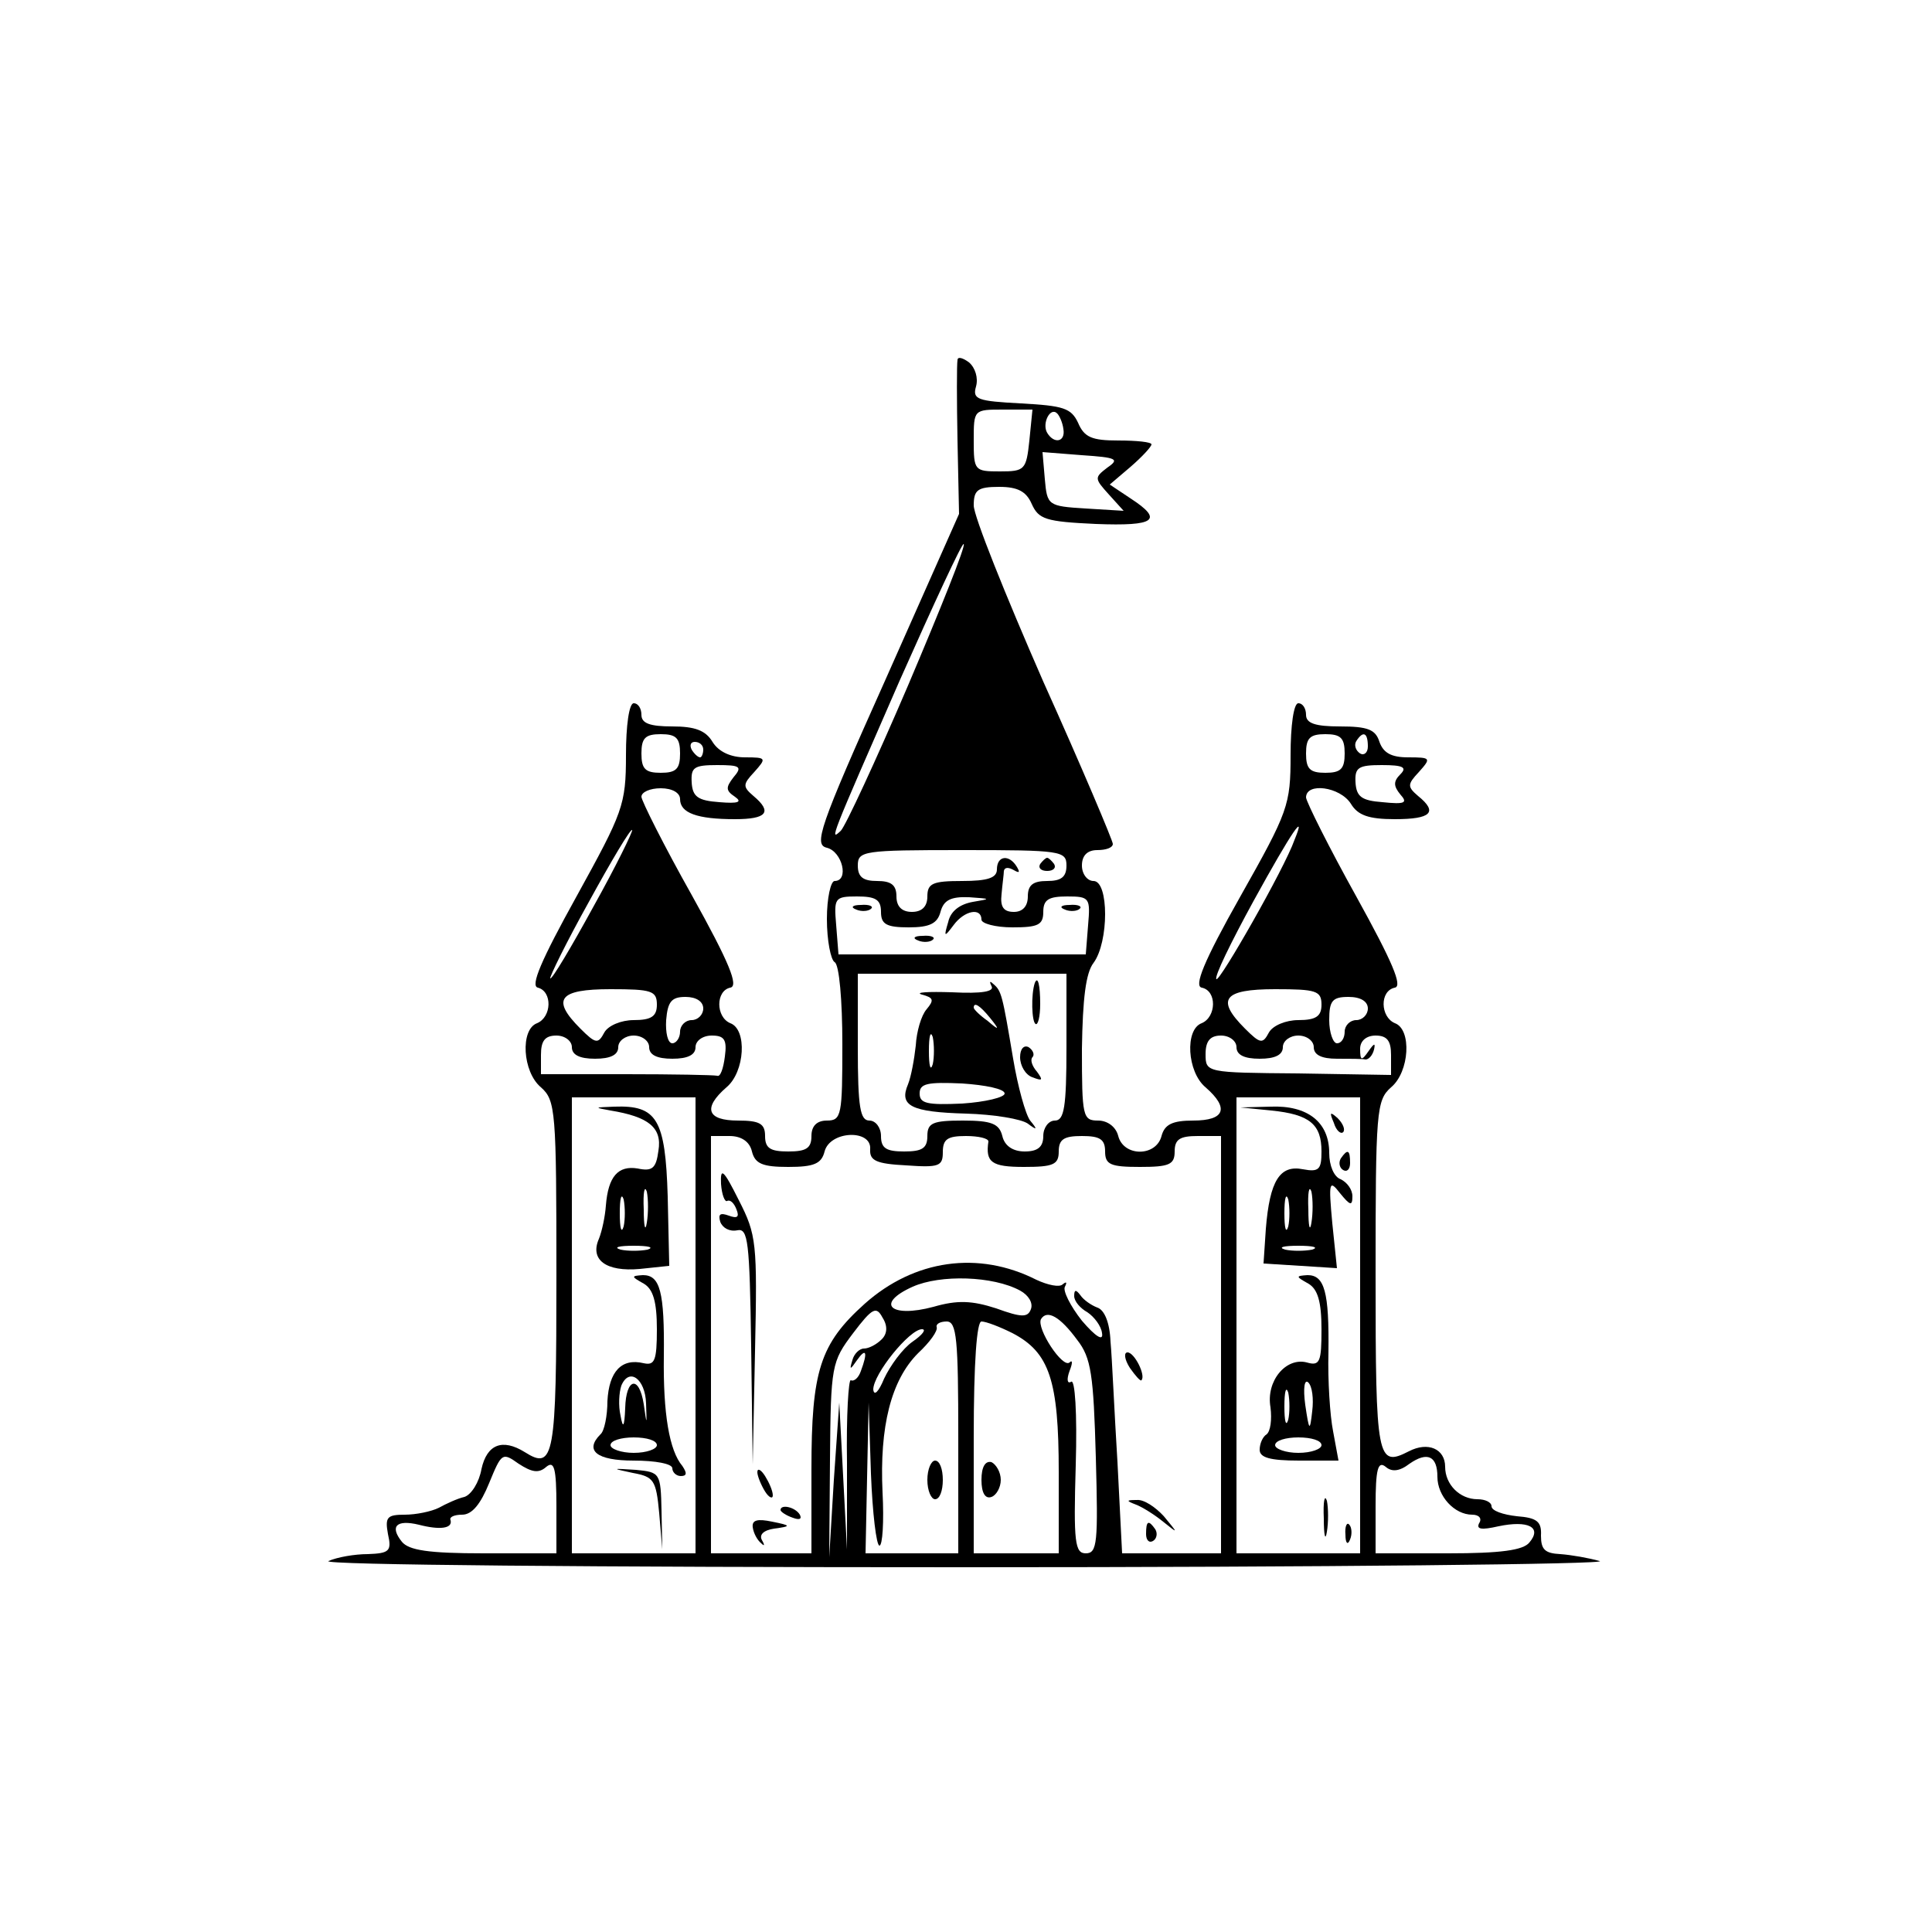 <?xml version="1.0" standalone="no"?>
<!DOCTYPE svg PUBLIC "-//W3C//DTD SVG 20010904//EN"
 "http://www.w3.org/TR/2001/REC-SVG-20010904/DTD/svg10.dtd">
<svg version="1.0" xmlns="http://www.w3.org/2000/svg"
 width="250pt" height="250pt" viewBox="0 0 250 250"
 preserveAspectRatio="xMidYMid meet">

<g transform="translate(0,250) scale(0.1,-0.1)"
fill="#000000" stroke="none">
<path d="M1239 2034 c-1 -5 -1 -52 0 -104 l2 -95 -95 -214 c-87 -194 -93 -214
-76 -218 20 -5 29 -43 10 -43 -5 0 -10 -22 -10 -49 0 -28 5 -53 10 -56 6 -3
10 -50 10 -106 0 -92 -1 -99 -20 -99 -13 0 -20 -7 -20 -20 0 -16 -7 -20 -30
-20 -23 0 -30 4 -30 20 0 16 -7 20 -35 20 -40 0 -46 16 -15 43 24 20 27 75 5
83 -19 8 -19 42 0 46 11 2 -1 32 -50 120 -36 64 -65 122 -65 127 0 6 11 11 25
11 15 0 25 -6 25 -14 0 -18 22 -26 71 -26 41 0 49 9 24 30 -14 12 -14 15 1 31
16 18 16 19 -12 19 -18 0 -34 7 -42 20 -9 15 -23 20 -52 20 -29 0 -40 4 -40
15 0 8 -4 15 -10 15 -6 0 -10 -29 -10 -67 0 -65 -4 -74 -64 -183 -46 -83 -60
-116 -50 -118 19 -5 18 -38 -1 -46 -22 -8 -19 -63 5 -83 19 -17 20 -30 20
-244 0 -235 -3 -252 -41 -228 -29 18 -49 10 -56 -22 -3 -17 -13 -33 -22 -36
-9 -2 -24 -9 -33 -14 -10 -5 -30 -9 -44 -9 -23 0 -26 -3 -22 -25 5 -22 2 -25
-26 -26 -17 0 -40 -4 -51 -9 -11 -5 345 -8 825 -8 465 0 834 4 820 8 -14 4
-37 8 -51 9 -20 1 -25 6 -25 24 1 18 -5 23 -31 25 -18 2 -33 7 -33 13 0 5 -8
9 -18 9 -23 0 -42 19 -42 42 0 23 -22 33 -47 20 -41 -21 -43 -11 -43 227 0
214 1 227 20 244 24 20 27 75 5 83 -19 8 -20 42 0 46 10 2 -3 33 -50 118 -35
63 -64 121 -65 128 0 20 44 14 58 -8 9 -15 23 -20 57 -20 47 0 56 9 30 30 -14
12 -14 15 1 31 16 18 16 19 -14 19 -22 0 -32 6 -37 20 -5 16 -15 20 -51 20
-32 0 -44 4 -44 15 0 8 -4 15 -10 15 -6 0 -10 -29 -10 -67 0 -65 -3 -73 -65
-183 -48 -85 -60 -116 -50 -118 20 -4 19 -38 0 -46 -22 -8 -19 -63 5 -83 31
-27 25 -43 -16 -43 -27 0 -37 -5 -41 -20 -7 -27 -49 -27 -56 0 -3 12 -14 20
-26 20 -20 0 -21 5 -21 93 1 65 5 98 15 111 20 27 20 106 0 106 -8 0 -15 9
-15 20 0 13 7 20 20 20 11 0 20 3 20 8 0 4 -40 99 -90 210 -49 112 -90 214
-90 228 0 20 5 24 33 24 24 0 35 -6 42 -22 9 -20 18 -23 83 -26 77 -3 88 5 45
33 l-27 18 27 23 c15 13 27 26 27 29 0 3 -19 5 -43 5 -34 0 -44 4 -52 23 -9
19 -19 22 -74 25 -56 3 -63 5 -58 22 3 11 -1 24 -9 31 -8 6 -15 8 -15 3z m93
-104 c-4 -38 -6 -40 -38 -40 -33 0 -34 1 -34 40 0 40 0 40 38 40 l38 0 -4 -40z
m44 15 c3 -17 -12 -20 -21 -5 -7 12 4 34 13 25 3 -3 7 -12 8 -20z m57 -50
c-17 -13 -17 -14 2 -35 l19 -21 -49 3 c-49 3 -50 4 -53 38 l-3 35 51 -4 c45
-3 49 -5 33 -16z m-258 -282 c-42 -98 -81 -182 -87 -188 -15 -14 -14 -12 76
194 44 99 81 179 83 177 3 -2 -30 -84 -72 -183z m-295 -88 c0 -20 -5 -25 -25
-25 -20 0 -25 5 -25 25 0 20 5 25 25 25 20 0 25 -5 25 -25z m860 0 c0 -20 -5
-25 -25 -25 -20 0 -25 5 -25 25 0 20 5 25 25 25 20 0 25 -5 25 -25z m30 9 c0
-8 -5 -12 -10 -9 -6 4 -8 11 -5 16 9 14 15 11 15 -7z m-860 -4 c0 -5 -2 -10
-4 -10 -3 0 -8 5 -11 10 -3 6 -1 10 4 10 6 0 11 -4 11 -10z m39 -36 c-10 -13
-10 -17 2 -25 10 -7 4 -9 -20 -7 -28 2 -35 7 -36 26 -1 19 3 22 33 22 30 0 33
-2 21 -16z m863 4 c-9 -9 -9 -15 0 -26 10 -11 6 -13 -23 -10 -27 2 -34 7 -35
26 -1 19 4 22 34 22 28 0 33 -3 24 -12z m-1044 -171 c-29 -53 -54 -95 -56 -93
-1 2 21 47 50 99 29 53 54 95 56 93 1 -2 -21 -47 -50 -99z m907 86 c-13 -37
-97 -184 -101 -180 -3 3 19 48 48 101 50 91 69 118 53 79z m-295 -33 c0 -15
-7 -20 -25 -20 -18 0 -25 -5 -25 -20 0 -13 -7 -20 -18 -20 -13 0 -18 6 -16 23
1 12 3 26 3 30 1 5 6 5 13 1 7 -4 8 -3 4 4 -10 17 -26 15 -26 -3 0 -11 -12
-15 -45 -15 -38 0 -45 -3 -45 -20 0 -13 -7 -20 -20 -20 -13 0 -20 7 -20 20 0
15 -7 20 -25 20 -18 0 -25 5 -25 20 0 19 7 20 135 20 128 0 135 -1 135 -20z
m-240 -60 c0 -16 7 -20 36 -20 27 0 37 5 41 20 4 15 13 20 37 19 28 -2 29 -2
5 -6 -17 -3 -29 -12 -32 -26 -6 -20 -5 -20 7 -4 14 19 36 23 36 7 0 -5 18 -10
40 -10 33 0 40 3 40 20 0 16 7 20 31 20 29 0 30 -2 27 -37 l-3 -38 -160 0
-160 0 -3 38 c-3 35 -2 37 27 37 24 0 31 -4 31 -20z m240 -175 c0 -78 -3 -95
-15 -95 -8 0 -15 -9 -15 -20 0 -14 -7 -20 -24 -20 -15 0 -26 7 -29 20 -4 16
-14 20 -51 20 -39 0 -46 -3 -46 -20 0 -16 -7 -20 -30 -20 -23 0 -30 4 -30 20
0 11 -7 20 -15 20 -12 0 -15 17 -15 95 l0 95 135 0 135 0 0 -95z m-530 55 c0
-15 -7 -20 -30 -20 -16 0 -33 -7 -38 -16 -8 -15 -11 -15 -31 5 -38 38 -28 51
39 51 53 0 60 -2 60 -20z m860 0 c0 -15 -7 -20 -30 -20 -16 0 -33 -7 -38 -16
-8 -15 -11 -15 -31 5 -38 38 -28 51 39 51 53 0 60 -2 60 -20z m-800 -5 c0 -8
-7 -15 -15 -15 -8 0 -15 -7 -15 -15 0 -8 -5 -15 -10 -15 -6 0 -9 14 -8 30 2
24 7 30 25 30 14 0 23 -6 23 -15z m860 0 c0 -8 -7 -15 -15 -15 -8 0 -15 -7
-15 -15 0 -8 -4 -15 -10 -15 -5 0 -10 14 -10 30 0 25 4 30 25 30 16 0 25 -6
25 -15z m-1030 -50 c0 -10 10 -15 30 -15 20 0 30 5 30 15 0 8 9 15 20 15 11 0
20 -7 20 -15 0 -10 10 -15 30 -15 20 0 30 5 30 15 0 8 9 15 21 15 16 0 20 -5
17 -27 -2 -16 -6 -27 -10 -25 -5 1 -57 2 -118 2 l-110 0 0 25 c0 18 5 25 20
25 11 0 20 -7 20 -15z m860 0 c0 -10 10 -15 30 -15 20 0 30 5 30 15 0 8 9 15
20 15 11 0 20 -7 20 -15 0 -10 10 -15 30 -15 17 0 33 0 37 -1 4 0 9 5 11 13 2
9 0 8 -7 -2 -9 -13 -11 -13 -11 3 0 10 8 17 20 17 15 0 20 -7 20 -25 l0 -26
-120 2 c-119 1 -120 1 -120 25 0 17 6 24 20 24 11 0 20 -7 20 -15z m-700 -360
l0 -295 -80 0 -80 0 0 295 0 295 80 0 80 0 0 -295z m860 0 l0 -295 -80 0 -80
0 0 295 0 295 80 0 80 0 0 -295z m-787 225 c4 -16 14 -20 47 -20 33 0 43 4 47
20 7 27 61 29 59 3 -1 -15 8 -19 47 -21 42 -3 47 -1 47 17 0 17 6 21 30 21 16
0 29 -3 29 -7 -4 -27 4 -33 46 -33 38 0 45 3 45 20 0 16 7 20 30 20 23 0 30
-4 30 -20 0 -17 7 -20 45 -20 38 0 45 3 45 20 0 16 7 20 30 20 l30 0 0 -270 0
-270 -64 0 -64 0 -6 118 c-4 64 -7 135 -9 156 -1 25 -8 41 -17 44 -8 3 -18 10
-22 16 -6 8 -8 7 -8 -1 0 -7 8 -16 17 -21 9 -6 18 -18 19 -27 2 -11 -8 -5 -26
16 -15 19 -25 39 -22 44 3 6 2 7 -3 3 -4 -4 -19 -1 -34 6 -75 38 -158 26 -222
-31 -58 -52 -69 -87 -69 -214 l0 -109 -65 0 -65 0 0 270 0 270 24 0 c15 0 26
-7 29 -20z m347 -180 c11 -6 17 -16 14 -24 -4 -11 -12 -11 -45 1 -31 10 -50
11 -81 2 -56 -15 -76 4 -27 26 36 16 104 14 139 -5z m-179 -63 c-7 -7 -17 -12
-23 -12 -6 0 -13 -7 -15 -15 -4 -13 -3 -13 6 0 12 17 14 10 5 -14 -3 -9 -9
-14 -13 -12 -3 2 -6 -46 -5 -107 l0 -112 -5 95 -5 95 -7 -100 -6 -100 1 126
c1 122 2 127 30 164 25 33 30 35 38 20 7 -11 6 -21 -1 -28z m253 -1 c18 -23
21 -45 24 -152 3 -110 2 -124 -13 -124 -14 0 -16 14 -13 114 2 68 -1 112 -6
108 -5 -3 -6 3 -2 14 4 10 4 15 0 11 -9 -8 -43 44 -37 56 8 13 25 3 47 -27z
m-154 -126 l0 -150 -60 0 -60 0 2 98 2 97 3 -92 c2 -51 7 -93 11 -93 4 0 6 31
4 69 -4 85 11 145 46 180 15 14 26 29 24 34 -1 4 5 7 13 7 13 0 15 -23 15
-150z m70 135 c48 -25 60 -61 60 -180 l0 -105 -55 0 -55 0 0 150 c0 98 4 150
10 150 6 0 24 -7 40 -15z m-129 -11 c-13 -9 -29 -31 -37 -48 -7 -17 -13 -23
-14 -14 0 20 47 78 63 78 6 0 1 -7 -12 -16z m-474 -162 c10 8 13 -1 13 -51 l0
-61 -94 0 c-72 0 -97 4 -106 15 -16 20 -7 29 22 22 27 -7 44 -5 41 6 -2 4 5 7
15 7 13 0 24 14 35 41 16 39 17 40 38 25 17 -11 26 -13 36 -4z m1153 -13 c0
-25 22 -49 45 -49 9 0 13 -5 9 -11 -4 -8 3 -9 25 -4 38 8 57 -1 40 -21 -8 -10
-37 -14 -105 -14 l-94 0 0 61 c0 48 3 59 13 51 8 -7 18 -6 31 4 23 16 36 10
36 -17z"/>
<path d="M1346 1382 c-3 -5 1 -9 9 -9 8 0 12 4 9 9 -3 4 -7 8 -9 8 -2 0 -6 -4
-9 -8z"/>
<path d="M1108 1323 c7 -3 16 -2 19 1 4 3 -2 6 -13 5 -11 0 -14 -3 -6 -6z"/>
<path d="M1378 1323 c7 -3 16 -2 19 1 4 3 -2 6 -13 5 -11 0 -14 -3 -6 -6z"/>
<path d="M1188 1283 c7 -3 16 -2 19 1 4 3 -2 6 -13 5 -11 0 -14 -3 -6 -6z"/>
<path d="M1283 1224 c4 -7 -12 -10 -51 -8 -31 1 -49 0 -39 -3 15 -4 16 -7 6
-19 -7 -8 -13 -29 -14 -47 -2 -18 -6 -40 -10 -50 -12 -28 4 -36 75 -38 36 -1
72 -7 80 -13 12 -9 13 -8 3 4 -6 8 -16 44 -22 80 -14 83 -15 88 -26 97 -4 4
-5 3 -2 -3z m-2 -41 c13 -16 12 -17 -3 -4 -10 7 -18 15 -18 17 0 8 8 3 21 -13z
m-74 -60 c-3 -10 -5 -2 -5 17 0 19 2 27 5 18 2 -10 2 -26 0 -35z m93 -38 c0
-5 -25 -11 -55 -13 -45 -2 -55 0 -55 13 0 13 10 15 55 13 30 -2 55 -7 55 -13z"/>
<path d="M1339 1228 c-5 -15 -4 -50 1 -53 3 -2 6 9 6 26 0 24 -3 37 -7 27z"/>
<path d="M1320 1132 c0 -11 7 -23 16 -26 13 -5 14 -4 6 7 -7 8 -9 16 -6 19 3
3 1 9 -5 13 -6 3 -11 -2 -11 -13z"/>
<path d="M790 1063 c49 -8 67 -22 62 -52 -3 -23 -8 -27 -27 -23 -25 4 -38 -10
-41 -48 -1 -14 -5 -33 -9 -43 -12 -27 9 -43 53 -39 l38 4 -2 90 c-3 100 -14
118 -69 116 -26 -1 -27 -1 -5 -5z m47 -145 c-2 -13 -4 -5 -4 17 -1 22 1 32 4
23 2 -10 2 -28 0 -40z m-30 -5 c-3 -10 -5 -2 -5 17 0 19 2 27 5 18 2 -10 2
-26 0 -35z m31 -30 c-10 -2 -26 -2 -35 0 -10 3 -2 5 17 5 19 0 27 -2 18 -5z"/>
<path d="M833 839 c12 -7 17 -23 17 -59 0 -41 -3 -47 -17 -44 -29 7 -45 -11
-47 -49 0 -19 -4 -39 -9 -43 -21 -21 -5 -34 43 -34 28 0 50 -4 50 -10 0 -5 5
-10 11 -10 8 0 8 4 2 13 -17 20 -25 68 -24 142 1 84 -5 105 -27 105 -16 -1
-15 -2 1 -11z m3 -155 c1 -29 1 -29 -3 -1 -6 38 -23 34 -24 -5 -1 -25 -3 -27
-6 -10 -3 13 -2 30 1 39 10 24 31 9 32 -23z m14 -54 c0 -5 -13 -10 -30 -10
-16 0 -30 5 -30 10 0 6 14 10 30 10 17 0 30 -4 30 -10z"/>
<path d="M819 594 c27 -5 30 -9 34 -52 l4 -47 -1 50 c-1 49 -2 50 -33 53 -32
2 -32 2 -4 -4z"/>
<path d="M1645 1063 c50 -5 65 -18 65 -53 0 -23 -3 -27 -24 -23 -30 6 -43 -15
-48 -77 l-3 -45 48 -3 47 -3 -6 58 c-5 54 -4 57 10 39 13 -16 16 -17 16 -4 0
9 -7 18 -15 22 -9 3 -15 18 -15 34 0 40 -28 62 -76 60 l-39 -1 40 -4z m52
-145 c-2 -13 -4 -5 -4 17 -1 22 1 32 4 23 2 -10 2 -28 0 -40z m-30 -5 c-3 -10
-5 -2 -5 17 0 19 2 27 5 18 2 -10 2 -26 0 -35z m31 -30 c-10 -2 -26 -2 -35 0
-10 3 -2 5 17 5 19 0 27 -2 18 -5z"/>
<path d="M1726 1047 c3 -10 9 -15 12 -12 3 3 0 11 -7 18 -10 9 -11 8 -5 -6z"/>
<path d="M1735 1001 c-3 -5 -2 -12 3 -15 5 -3 9 1 9 9 0 17 -3 19 -12 6z"/>
<path d="M1693 839 c12 -7 17 -23 17 -59 0 -42 -2 -48 -19 -43 -27 7 -53 -24
-47 -58 2 -16 0 -31 -5 -35 -5 -3 -9 -12 -9 -20 0 -10 13 -14 51 -14 l51 0 -7
38 c-4 20 -7 66 -6 102 1 78 -5 100 -27 100 -16 -1 -15 -2 1 -11z m5 -165 c-3
-27 -4 -26 -9 8 -3 22 -1 34 4 29 5 -5 7 -21 5 -37z m-31 -11 c-3 -10 -5 -2
-5 17 0 19 2 27 5 18 2 -10 2 -26 0 -35z m43 -33 c0 -5 -13 -10 -30 -10 -16 0
-30 5 -30 10 0 6 14 10 30 10 17 0 30 -4 30 -10z"/>
<path d="M1713 535 c0 -22 2 -30 4 -17 2 12 2 30 0 40 -3 9 -5 -1 -4 -23z"/>
<path d="M1741 514 c0 -11 3 -14 6 -6 3 7 2 16 -1 19 -3 4 -6 -2 -5 -13z"/>
<path d="M933 968 c1 -14 5 -24 8 -22 4 2 9 -3 12 -11 4 -10 1 -12 -10 -8 -11
4 -14 2 -11 -8 3 -8 12 -13 22 -11 14 3 16 -14 18 -150 l2 -153 3 147 c3 140
2 150 -21 195 -20 40 -24 43 -23 21z"/>
<path d="M1462 730 c7 -10 14 -18 15 -16 6 6 -9 36 -18 36 -5 0 -4 -9 3 -20z"/>
<path d="M980 595 c0 -5 5 -17 10 -25 5 -8 10 -10 10 -5 0 6 -5 17 -10 25 -5
8 -10 11 -10 5z"/>
<path d="M1470 553 c8 -3 24 -13 35 -22 20 -16 20 -16 1 7 -11 12 -26 22 -35
21 -14 0 -14 -1 -1 -6z"/>
<path d="M1010 546 c0 -2 7 -7 16 -10 8 -3 12 -2 9 4 -6 10 -25 14 -25 6z"/>
<path d="M974 524 c1 -8 6 -17 11 -21 4 -4 5 -3 1 4 -4 7 2 13 16 15 22 3 22
4 -3 9 -19 4 -26 2 -25 -7z"/>
<path d="M1483 515 c0 -8 4 -12 9 -9 5 3 6 10 3 15 -9 13 -12 11 -12 -6z"/>
<path d="M1200 585 c0 -14 5 -25 10 -25 6 0 10 11 10 25 0 14 -4 25 -10 25 -5
0 -10 -11 -10 -25z"/>
<path d="M1270 585 c0 -17 5 -25 13 -22 6 2 12 12 12 22 0 10 -6 20 -12 23 -8
2 -13 -6 -13 -23z"/>
</g>
</svg>
